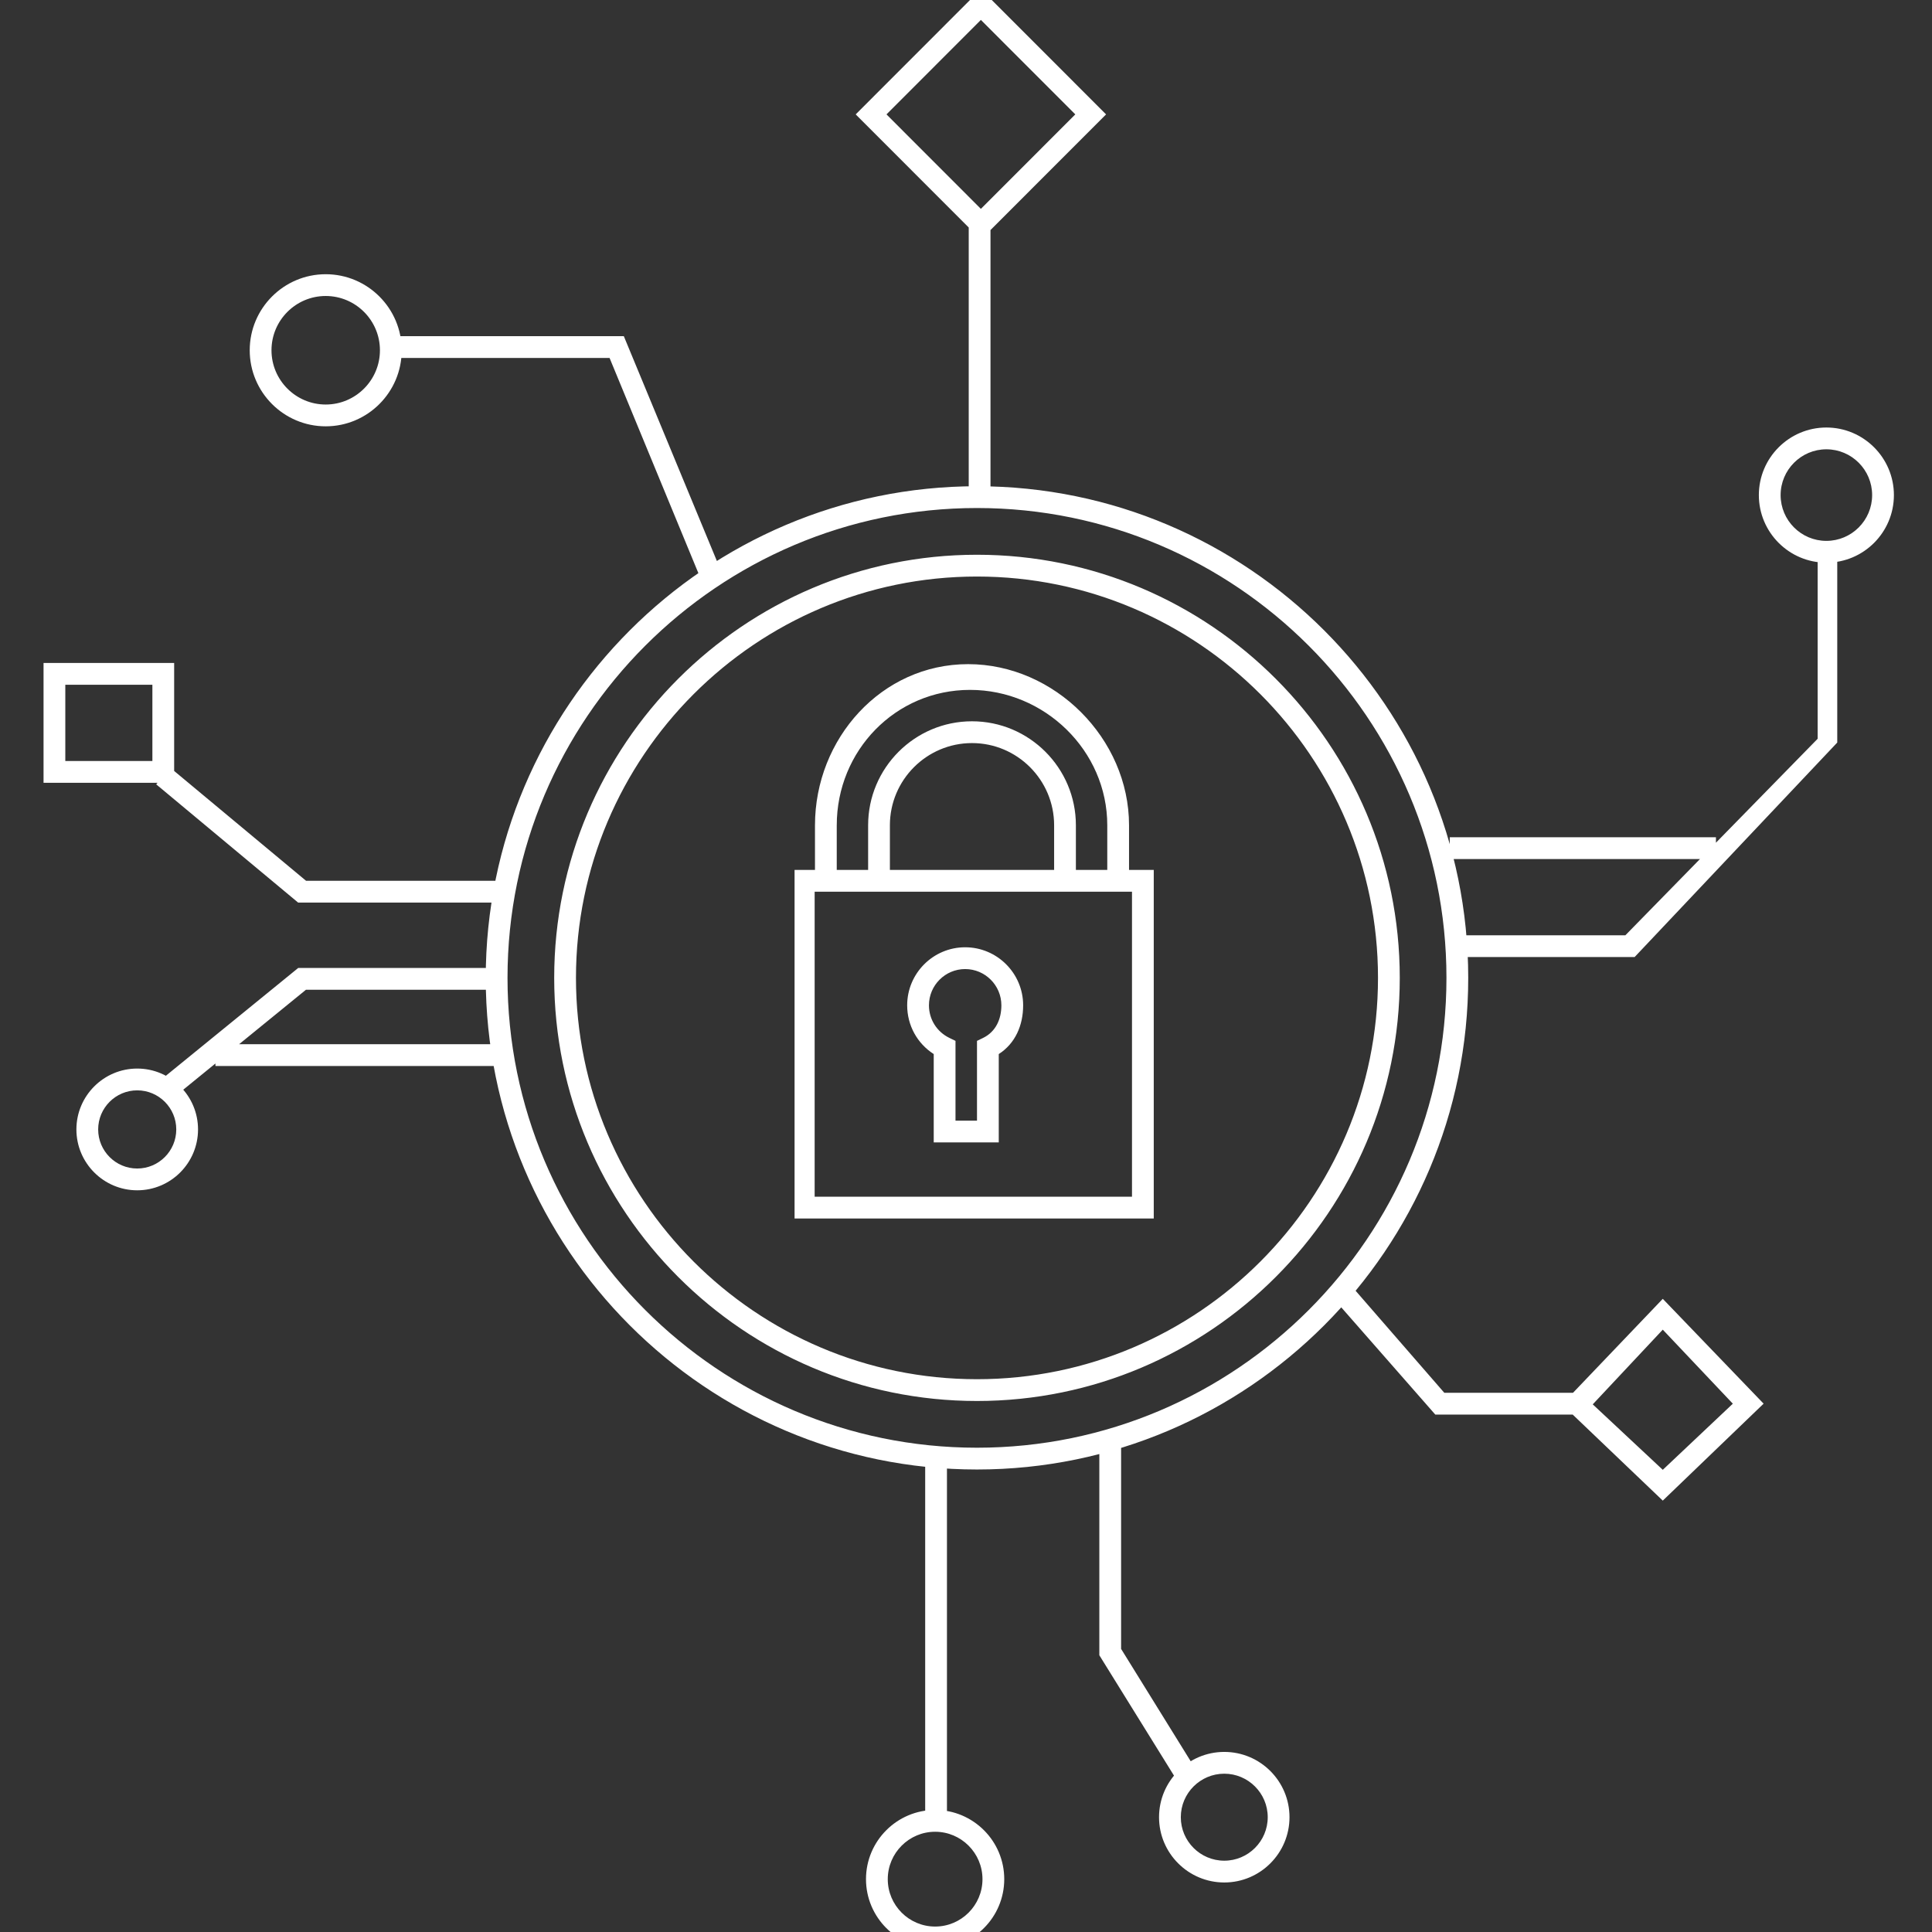 <svg width="355" height="355" viewBox="0 0 355 355" fill="none" xmlns="http://www.w3.org/2000/svg">
<rect x="0" y="0" width="355" height="355" fill="#333333" stroke="none"/>
<g clip-path="url(#clip0_559_134)">
<path d="M171.828 358C164.824 358 159.124 352.298 159.124 345.29C159.124 338.281 164.824 332.576 171.828 332.576C178.828 332.576 184.528 338.281 184.528 345.29C184.528 352.298 178.828 358 171.828 358ZM171.828 336.581C167.03 336.581 163.124 340.488 163.124 345.292C163.124 350.092 167.028 353.999 171.828 353.999C176.624 353.999 180.528 350.094 180.528 345.292C180.528 340.488 176.624 336.581 171.828 336.581ZM25.214 218.715C19.052 218.715 14.038 213.697 14.038 207.53C14.038 201.365 19.052 196.345 25.214 196.345C31.376 196.345 36.388 201.365 36.388 207.53C36.388 213.697 31.376 218.715 25.214 218.715ZM25.214 200.349C21.256 200.349 18.038 203.569 18.038 207.53C18.038 211.491 21.256 214.712 25.214 214.712C29.17 214.712 32.388 211.491 32.388 207.53C32.388 203.569 29.17 200.349 25.214 200.349ZM335.59 103.389C328.746 103.389 323.184 97.818 323.184 90.973C323.184 84.126 328.746 78.555 335.59 78.555C342.434 78.555 348 84.126 348 90.973C348 97.818 342.434 103.389 335.59 103.389ZM335.59 82.558C330.954 82.558 327.184 86.333 327.184 90.973C327.184 95.611 330.954 99.385 335.59 99.385C340.226 99.385 344 95.611 344 90.973C344 86.331 340.226 82.558 335.59 82.558ZM224.958 345.901C218.348 345.901 212.97 340.518 212.97 333.905C212.97 327.29 218.348 321.91 224.958 321.91C231.568 321.91 236.942 327.29 236.942 333.905C236.942 340.518 231.566 345.901 224.958 345.901ZM224.958 325.913C220.552 325.913 216.97 329.498 216.97 333.905C216.97 338.313 220.552 341.897 224.958 341.897C229.36 341.897 232.942 338.313 232.942 333.905C232.942 329.498 229.36 325.913 224.958 325.913ZM59.848 78.335C52.148 78.335 45.886 72.066 45.886 64.362C45.886 56.656 52.15 50.387 59.848 50.387C67.55 50.387 73.812 56.656 73.812 64.362C73.812 72.068 67.548 78.335 59.848 78.335ZM59.848 54.388C54.354 54.388 49.886 58.862 49.886 64.36C49.886 69.858 54.354 74.33 59.848 74.33C65.342 74.33 69.812 69.856 69.812 64.36C69.812 58.862 65.342 54.388 59.848 54.388ZM212 223.895H146V159.845H212V223.895ZM149.69 219.892H208V163.848H149.69V219.892ZM183.52 209.918H171.57V193.681C168.53 191.73 166.692 188.401 166.692 184.724C166.692 178.844 171.472 174.06 177.344 174.06C183.22 174.06 188 178.844 188 184.724C188 188.403 186.558 191.73 183.52 193.683V209.918V209.918ZM175.57 205.915H179.52V191.259L180.644 190.713C182.96 189.584 184 187.29 184 184.724C184 181.051 181.016 178.063 177.344 178.063C173.676 178.063 170.692 181.051 170.692 184.724C170.692 187.29 172.13 189.586 174.446 190.711L175.57 191.257V205.915V205.915ZM197.692 151.64H193.692C193.692 143.314 186.922 136.539 178.602 136.539C170.284 136.539 163.516 143.314 163.516 151.64H159.516C159.516 141.106 168.078 132.535 178.602 132.535C189.128 132.535 197.692 141.106 197.692 151.64V151.64ZM207.458 151.64H203.458C203.458 137.924 191.942 126.765 178.24 126.765C164.534 126.765 153.752 137.924 153.752 151.64H149.752C149.752 135.716 161.974 122.035 177.884 122.035C193.794 122.035 207.458 135.718 207.458 151.64V151.64ZM163.516 161.846H159.516V151.64H163.516V161.846ZM153.75 161.846H149.75V151.64H153.75V161.846ZM207.458 161.846H203.458V151.64H207.458V161.846ZM197.692 161.846H193.692V151.64H197.692V161.846ZM179.516 270.017C129.746 270.017 89.254 229.493 89.254 179.68C89.254 129.869 129.746 89.344 179.516 89.344C229.29 89.344 269.782 129.869 269.782 179.68C269.782 229.493 229.29 270.017 179.516 270.017ZM179.516 93.347C131.952 93.347 93.254 132.075 93.254 179.68C93.254 227.284 131.952 266.014 179.516 266.014C227.082 266.014 265.782 227.284 265.782 179.68C265.782 132.075 227.082 93.347 179.516 93.347V93.347ZM179.516 257.429C136.682 257.429 101.832 222.55 101.832 179.68C101.832 136.811 136.682 101.933 179.516 101.933C222.356 101.933 257.204 136.811 257.204 179.68C257.204 222.55 222.356 257.429 179.516 257.429ZM179.516 105.937C138.888 105.937 105.832 139.018 105.832 179.68C105.832 220.344 138.886 253.426 179.516 253.426C220.148 253.426 253.204 220.346 253.204 179.68C253.204 139.018 220.148 105.937 179.516 105.937ZM32 143.832H8V121.815H32V143.832ZM12 139.829H28V125.818H12V139.829ZM174 335.378H170V268.976H174V335.378ZM216.964 328.275L202 304.148V264.575H206V302.981L220.336 326.123L216.964 328.275V328.275ZM128.954 106.839L112.006 65.771H72.114V61.768H114.624L132.618 105.236L128.954 106.839ZM305.532 275.734L287.008 258.044L305.532 238.657L324.06 257.92L305.532 275.734ZM292.664 258.046L305.532 270.075L318.404 257.924L305.532 244.321L292.664 258.046ZM180.234 44.038L157.232 21.018L180.234 -2L203.238 21.018L180.234 44.038ZM162.888 21.018L180.234 38.378L197.582 21.018L180.234 3.66L162.888 21.018ZM32.834 200.913L30.31 197.805L54.8 177.859H93.026V181.862H56.222L32.834 200.913V200.913ZM91.462 195.873H39.586V191.87H91.462V195.873ZM93.028 165.849H54.782L28.702 144.12L31.276 141.058L56.242 161.846H93.028V165.849ZM291.058 259.923H263.73L246.206 239.94L249.034 237.109L265.386 255.92H291.058V259.923V259.923ZM300.356 175.857H267.782V171.854H298.66L333.988 135.748V99.706H337.59V136.442L300.356 175.857ZM182 92.784H178V40.7H182V92.784ZM315.3 157.843H266.39V153.84H315.3V157.843Z" fill="white"/>
</g>
<defs>
<clipPath id="clip0_559_134">
<rect width="355" height="355" fill="white"/>
</clipPath>
</defs>
</svg>
